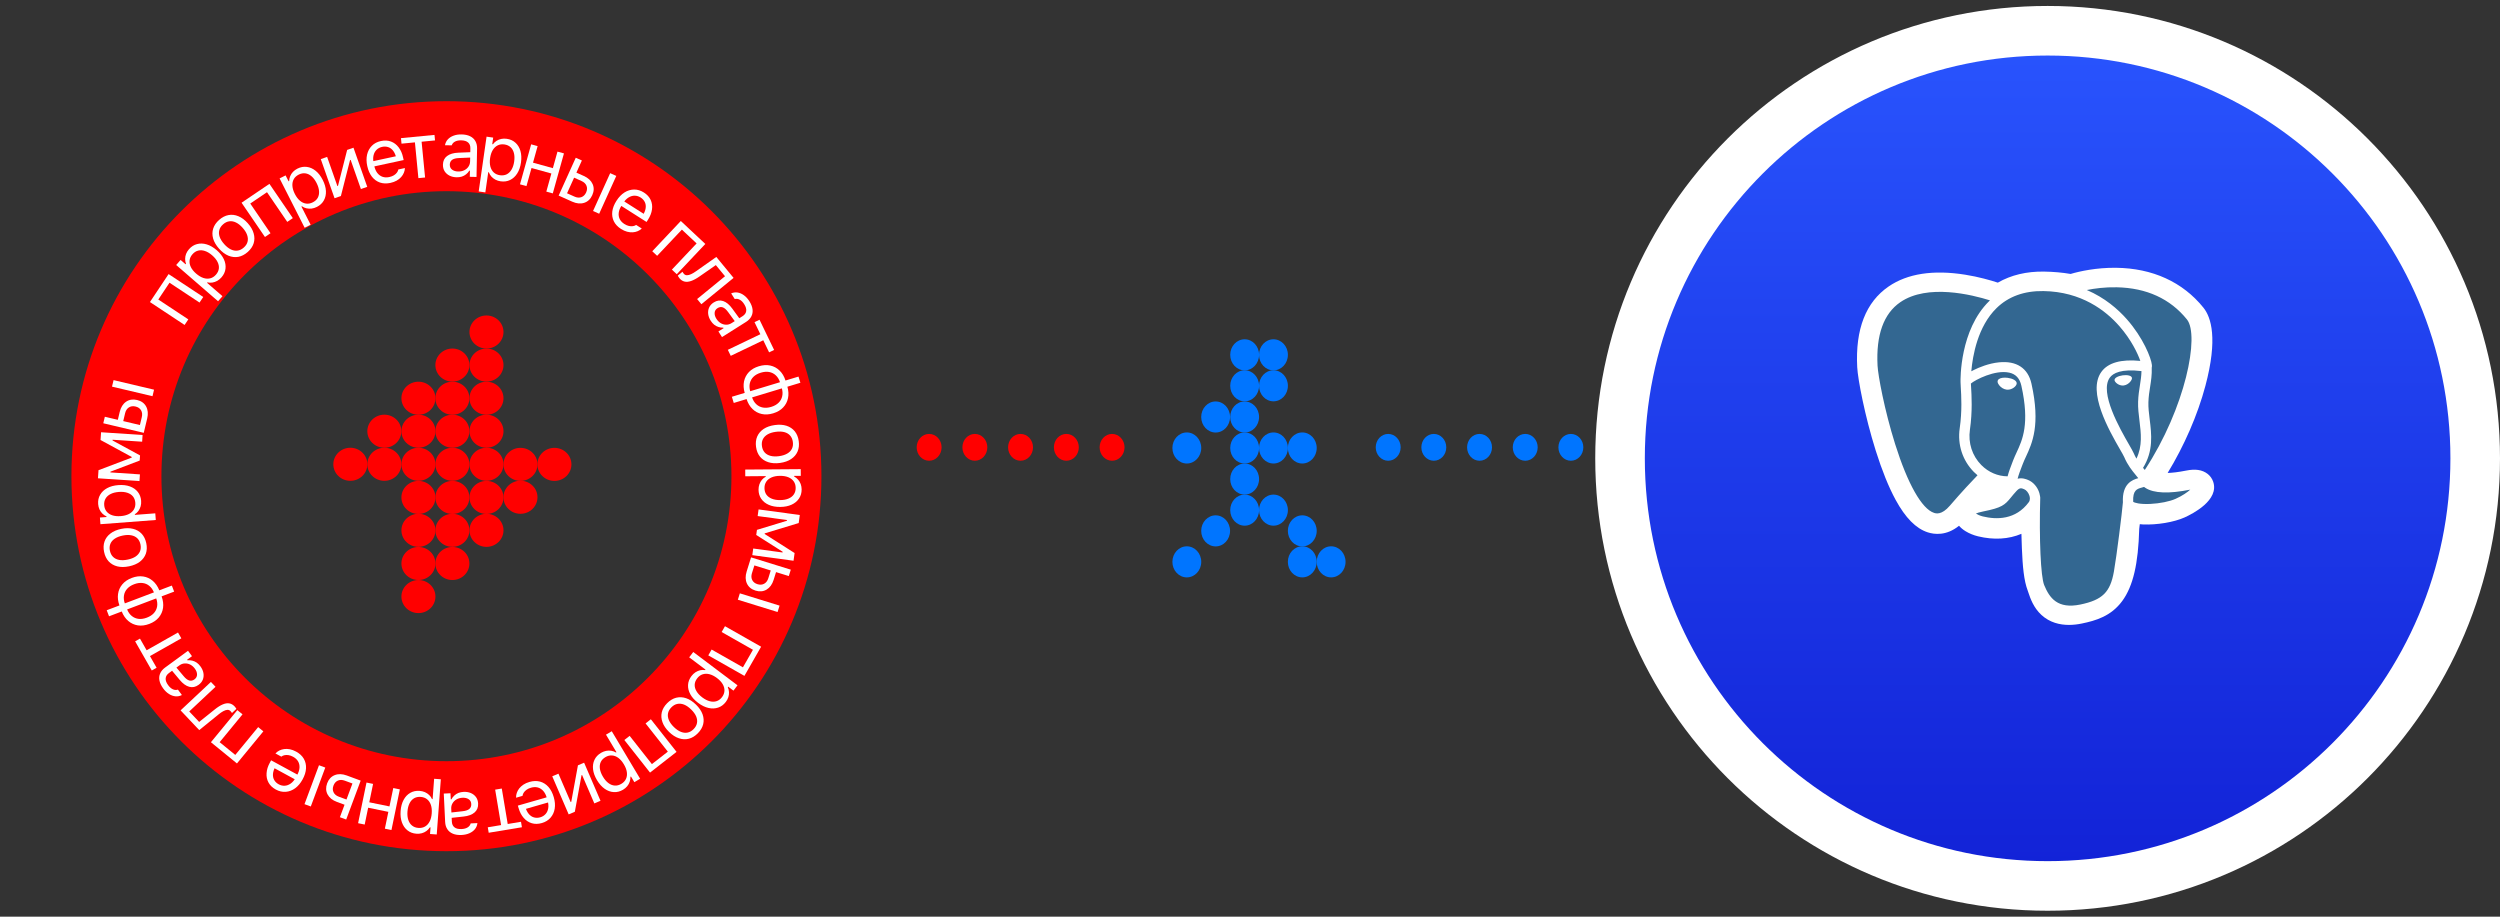 <svg width="210" height="77" viewBox="0 0 210 77" fill="none" xmlns="http://www.w3.org/2000/svg">
<rect x="0" y="0" width="210" height="77" fill="#333333" stroke="none"/>
<path d="M207.917 38.501C207.917 58.338 191.837 74.419 172 74.419C152.163 74.419 136.083 58.338 136.083 38.501C136.083 18.664 152.163 2.583 172 2.583C191.837 2.583 207.917 18.664 207.917 38.501Z" fill="url(#paint0_linear_100_3345)" stroke="white" stroke-width="4.165"/>
<path d="M185.907 40.463C185.727 39.934 185.254 39.565 184.643 39.476C184.355 39.434 184.026 39.452 183.635 39.53C182.955 39.666 182.45 39.718 182.082 39.728C183.472 37.451 184.603 34.855 185.254 32.41C186.306 28.458 185.744 26.657 185.087 25.843C183.347 23.687 180.809 22.529 177.748 22.494C176.115 22.474 174.681 22.787 173.933 23.012C173.237 22.893 172.488 22.826 171.702 22.814C170.23 22.791 168.929 23.102 167.817 23.742C167.201 23.541 166.213 23.256 165.072 23.074C162.389 22.647 160.227 22.98 158.645 24.064C156.729 25.376 155.841 27.656 156.006 30.841C156.058 31.852 156.641 34.928 157.559 37.846C158.087 39.523 158.649 40.915 159.231 41.985C160.057 43.502 160.94 44.396 161.932 44.717C162.487 44.896 163.497 45.022 164.559 44.164C164.694 44.322 164.873 44.479 165.112 44.625C165.414 44.81 165.785 44.962 166.154 45.051C167.487 45.374 168.734 45.294 169.799 44.841C169.806 45.025 169.811 45.2 169.815 45.352C169.822 45.597 169.829 45.838 169.838 46.064C169.901 47.587 170.008 48.772 170.325 49.601C170.342 49.647 170.366 49.716 170.39 49.79C170.548 50.259 170.813 51.045 171.485 51.66C172.181 52.297 173.023 52.493 173.794 52.493C174.18 52.493 174.549 52.444 174.873 52.376C176.027 52.136 177.337 51.771 178.284 50.462C179.18 49.225 179.616 47.361 179.695 44.425C179.705 44.342 179.714 44.262 179.723 44.187L179.742 44.031L179.953 44.049L180.008 44.053C181.183 44.105 182.619 43.863 183.502 43.466C184.199 43.152 186.433 42.008 185.907 40.463Z" fill="white"/>
<path d="M183.903 40.763C180.409 41.462 180.169 40.315 180.169 40.315C183.857 35.006 185.399 28.267 184.069 26.618C180.438 22.119 174.154 24.247 174.05 24.302L174.016 24.308C173.326 24.169 172.553 24.086 171.685 24.072C170.104 24.047 168.905 24.474 167.995 25.144C167.995 25.144 156.785 20.664 157.307 30.777C157.418 32.929 160.486 47.056 164.146 42.789C165.483 41.228 166.776 39.909 166.776 39.909C167.418 40.323 168.186 40.534 168.992 40.458L169.054 40.407C169.035 40.6 169.044 40.79 169.079 41.014C168.136 42.036 168.414 42.215 166.529 42.592C164.622 42.973 165.742 43.651 166.474 43.829C167.36 44.044 169.412 44.349 170.798 42.466L170.743 42.681C171.112 42.968 171.371 44.548 171.328 45.98C171.284 47.412 171.255 48.395 171.546 49.163C171.838 49.931 172.128 51.659 174.605 51.144C176.675 50.714 177.748 49.599 177.898 47.738C178.003 46.416 178.243 46.611 178.258 45.429L178.451 44.87C178.672 43.077 178.486 42.498 179.761 42.767L180.071 42.794C181.01 42.835 182.239 42.647 182.96 42.322C184.512 41.623 185.433 40.456 183.902 40.763H183.903Z" fill="#336791"/>
<path d="M168.654 31.738C168.34 31.696 168.055 31.735 167.91 31.841C167.829 31.901 167.804 31.97 167.797 32.017C167.779 32.143 167.87 32.283 167.926 32.354C168.084 32.558 168.315 32.697 168.544 32.728C168.577 32.733 168.61 32.735 168.643 32.735C169.024 32.735 169.37 32.447 169.401 32.234C169.439 31.968 169.041 31.791 168.654 31.739V31.738ZM179.084 31.747C179.054 31.538 178.671 31.479 178.308 31.528C177.945 31.577 177.593 31.736 177.623 31.945C177.646 32.107 177.949 32.385 178.307 32.385C178.338 32.385 178.368 32.383 178.399 32.379C178.638 32.347 178.814 32.199 178.897 32.114C179.024 31.985 179.097 31.841 179.084 31.747Z" fill="white"/>
<path d="M185.065 40.683C184.931 40.293 184.503 40.167 183.79 40.31C181.675 40.733 180.918 40.44 180.669 40.262C182.313 37.833 183.666 34.896 184.395 32.157C184.741 30.859 184.932 29.654 184.947 28.671C184.965 27.593 184.775 26.801 184.385 26.317C182.81 24.366 180.5 23.319 177.703 23.29C175.78 23.269 174.155 23.747 173.84 23.881C173.177 23.721 172.454 23.623 171.667 23.61C170.224 23.587 168.976 23.923 167.943 24.606C167.494 24.444 166.334 24.058 164.916 23.836C162.464 23.453 160.516 23.743 159.126 24.699C157.467 25.839 156.701 27.877 156.849 30.756C156.899 31.724 157.468 34.704 158.366 37.558C159.548 41.314 160.833 43.44 162.185 43.877C162.343 43.928 162.525 43.964 162.727 43.964C163.22 43.964 163.824 43.749 164.453 43.015C165.221 42.122 166.014 41.251 166.833 40.403C167.365 40.679 167.949 40.834 168.546 40.849C168.547 40.865 168.548 40.88 168.55 40.895C168.447 41.014 168.346 41.134 168.248 41.257C167.834 41.766 167.748 41.872 166.416 42.138C166.038 42.214 165.031 42.415 165.017 43.099C165.001 43.847 166.206 44.16 166.343 44.194C166.822 44.31 167.283 44.367 167.723 44.367C168.792 44.367 169.733 44.026 170.485 43.367C170.462 46.031 170.576 48.657 170.906 49.457C171.176 50.112 171.836 51.712 173.921 51.712C174.227 51.712 174.564 51.678 174.934 51.601C177.11 51.148 178.054 50.216 178.42 48.159C178.615 47.06 178.951 44.436 179.109 43.029C179.442 43.13 179.871 43.176 180.335 43.176C181.302 43.176 182.417 42.976 183.117 42.661C183.903 42.307 185.322 41.438 185.065 40.683ZM179.884 31.172C179.876 31.587 179.817 31.964 179.755 32.358C179.688 32.782 179.618 33.22 179.601 33.751C179.583 34.268 179.65 34.806 179.714 35.326C179.844 36.377 179.978 37.458 179.461 38.526C179.375 38.378 179.299 38.225 179.232 38.069C179.168 37.918 179.028 37.675 178.835 37.339C178.083 36.032 176.323 32.969 177.224 31.72C177.492 31.348 178.174 30.966 179.884 31.172ZM177.811 24.132C180.317 24.185 182.299 25.095 183.703 26.834C184.779 28.169 183.594 34.24 180.162 39.478C180.128 39.435 180.093 39.393 180.058 39.351L180.015 39.298C180.902 37.878 180.728 36.472 180.574 35.226C180.51 34.715 180.451 34.232 180.466 33.778C180.482 33.297 180.547 32.885 180.611 32.486C180.688 31.995 180.768 31.486 180.746 30.887C180.762 30.824 180.769 30.75 180.76 30.661C180.704 30.087 180.028 28.366 178.649 26.809C177.894 25.957 176.794 25.004 175.292 24.361C175.938 24.232 176.822 24.11 177.811 24.132ZM163.788 42.478C163.095 43.286 162.616 43.132 162.459 43.081C161.433 42.749 160.243 40.647 159.194 37.313C158.286 34.428 157.756 31.527 157.714 30.714C157.581 28.141 158.224 26.348 159.625 25.385C161.904 23.817 165.652 24.756 167.157 25.231C167.136 25.252 167.113 25.271 167.092 25.293C164.621 27.713 164.679 31.849 164.685 32.102C164.685 32.199 164.694 32.337 164.705 32.527C164.748 33.223 164.827 34.517 164.615 35.983C164.419 37.346 164.852 38.679 165.803 39.642C165.901 39.74 166.003 39.834 166.111 39.923C165.687 40.363 164.767 41.335 163.788 42.478ZM166.428 39.061C165.662 38.285 165.313 37.206 165.473 36.099C165.696 34.551 165.614 33.202 165.569 32.477C165.563 32.376 165.558 32.287 165.555 32.217C165.916 31.907 167.588 31.037 168.781 31.302C169.326 31.423 169.657 31.783 169.795 32.401C170.509 35.603 169.89 36.938 169.392 38.01C169.29 38.231 169.193 38.44 169.11 38.656L169.046 38.823C168.884 39.245 168.733 39.638 168.639 40.011C167.824 40.009 167.031 39.671 166.428 39.061V39.061ZM166.553 43.379C166.315 43.321 166.101 43.221 165.976 43.138C166.081 43.09 166.267 43.025 166.591 42.961C168.158 42.648 168.4 42.427 168.928 41.776C169.049 41.627 169.187 41.458 169.377 41.252L169.377 41.252C169.66 40.944 169.79 40.996 170.025 41.091C170.215 41.167 170.401 41.399 170.476 41.653C170.511 41.774 170.551 42.002 170.421 42.18C169.317 43.679 167.708 43.66 166.553 43.379ZM174.753 50.78C172.836 51.178 172.157 50.23 171.71 49.145C171.422 48.445 171.28 45.288 171.38 41.802C171.382 41.756 171.375 41.711 171.362 41.669C171.35 41.586 171.332 41.503 171.308 41.422C171.158 40.915 170.794 40.491 170.356 40.315C170.182 40.245 169.863 40.117 169.48 40.212C169.562 39.885 169.703 39.516 169.857 39.117L169.922 38.949C169.994 38.759 170.085 38.563 170.182 38.355C170.702 37.233 171.416 35.696 170.642 32.224C170.352 30.923 169.383 30.288 167.916 30.436C167.036 30.524 166.231 30.868 165.829 31.066C165.743 31.108 165.664 31.149 165.59 31.189C165.702 29.879 166.126 27.43 167.71 25.881C168.707 24.905 170.035 24.424 171.653 24.45C174.841 24.5 176.885 26.087 178.039 27.41C179.033 28.549 179.572 29.697 179.787 30.316C178.171 30.157 177.072 30.466 176.515 31.239C175.303 32.919 177.178 36.181 178.079 37.748C178.244 38.035 178.387 38.283 178.432 38.389C178.725 39.079 179.105 39.539 179.382 39.876C179.467 39.978 179.55 40.078 179.613 40.166C179.123 40.303 178.244 40.619 178.324 42.199C178.26 42.992 177.8 46.705 177.567 48.017C177.259 49.75 176.601 50.395 174.753 50.78V50.78ZM182.753 41.9C182.252 42.125 181.415 42.294 180.619 42.33C179.741 42.37 179.293 42.235 179.188 42.151C179.139 41.167 179.517 41.064 179.917 40.955C179.98 40.938 180.041 40.921 180.1 40.901C180.137 40.93 180.177 40.959 180.221 40.987C180.927 41.439 182.187 41.488 183.965 41.132L183.985 41.128C183.745 41.346 183.335 41.638 182.753 41.9Z" fill="white"/>
<path d="M69 40C69 57.397 54.897 71.5 37.5 71.5C20.103 71.5 6 57.397 6 40C6 22.603 20.103 8.5 37.5 8.5C54.897 8.5 69 22.603 69 40ZM13.56 40C13.56 53.222 24.278 63.94 37.5 63.94C50.722 63.94 61.44 53.222 61.44 40C61.44 26.778 50.722 16.06 37.5 16.06C24.278 16.06 13.56 26.778 13.56 40Z" fill="#FF0000"/>
<path d="M12.076 36.358L8.676 35.554L8.806 35.007L9.898 35.265L10.056 34.601C10.149 34.213 10.326 33.928 10.589 33.746C10.853 33.565 11.16 33.516 11.511 33.599L11.517 33.6C11.869 33.683 12.121 33.864 12.274 34.144C12.427 34.424 12.457 34.758 12.365 35.146L12.076 36.358ZM10.51 34.708L10.352 35.372L11.752 35.703L11.911 35.039C11.964 34.815 11.943 34.622 11.848 34.462C11.751 34.302 11.597 34.197 11.387 34.148L11.381 34.146C11.168 34.096 10.983 34.122 10.825 34.224C10.668 34.325 10.563 34.486 10.51 34.708ZM12.81 33.281L9.409 32.477L9.54 31.93L12.94 32.733L12.81 33.281Z" fill="white"/>
<path d="M11.754 39.848L11.716 40.41L8.229 40.177L8.275 39.496L11.063 38.438L11.066 38.386L8.446 36.961L8.49 36.309L11.977 36.542L11.94 37.103L9.458 36.938L9.454 36.999L11.764 38.255L11.735 38.687L9.277 39.621L9.273 39.683L11.754 39.848Z" fill="white"/>
<path d="M13.087 43.68L8.436 44.033L8.393 43.472L8.95 43.43L8.946 43.379C8.811 43.318 8.694 43.237 8.595 43.136C8.495 43.036 8.414 42.919 8.354 42.785C8.294 42.651 8.258 42.504 8.245 42.343C8.223 42.048 8.279 41.787 8.413 41.559C8.545 41.328 8.742 41.142 9.002 41.002C9.262 40.861 9.573 40.777 9.936 40.749L9.942 40.749C10.307 40.721 10.628 40.757 10.907 40.857C11.185 40.957 11.408 41.111 11.573 41.319C11.738 41.525 11.832 41.775 11.855 42.069C11.867 42.228 11.854 42.38 11.815 42.526C11.774 42.669 11.712 42.799 11.63 42.916C11.547 43.03 11.446 43.124 11.326 43.198L11.33 43.25L13.044 43.12L13.087 43.68ZM11.367 42.236C11.35 42.023 11.285 41.845 11.17 41.703C11.053 41.56 10.894 41.457 10.694 41.392C10.491 41.325 10.255 41.302 9.986 41.322L9.979 41.323C9.708 41.344 9.478 41.402 9.29 41.498C9.102 41.593 8.962 41.719 8.87 41.877C8.776 42.036 8.737 42.221 8.753 42.434C8.769 42.644 8.836 42.822 8.953 42.967C9.071 43.111 9.229 43.217 9.43 43.284C9.63 43.351 9.865 43.374 10.134 43.353L10.141 43.353C10.408 43.333 10.637 43.274 10.827 43.178C11.015 43.081 11.155 42.953 11.249 42.792C11.344 42.632 11.383 42.446 11.367 42.236Z" fill="white"/>
<path d="M12.288 45.63C12.356 45.952 12.343 46.247 12.251 46.512C12.155 46.776 11.989 47 11.751 47.183C11.513 47.365 11.211 47.493 10.847 47.569L10.841 47.57C10.475 47.646 10.146 47.648 9.855 47.576C9.563 47.502 9.322 47.363 9.131 47.159C8.94 46.952 8.811 46.687 8.744 46.364C8.676 46.039 8.688 45.745 8.781 45.482C8.874 45.218 9.04 44.996 9.278 44.815C9.516 44.631 9.818 44.501 10.185 44.425L10.191 44.424C10.555 44.349 10.883 44.348 11.175 44.422C11.466 44.493 11.708 44.631 11.9 44.836C12.091 45.04 12.22 45.305 12.288 45.63ZM11.799 45.731C11.754 45.516 11.665 45.344 11.533 45.215C11.4 45.087 11.23 45.003 11.023 44.965C10.816 44.924 10.577 44.931 10.309 44.987L10.302 44.989C10.031 45.045 9.809 45.133 9.635 45.252C9.46 45.37 9.339 45.514 9.271 45.684C9.201 45.855 9.188 46.048 9.233 46.263C9.278 46.478 9.366 46.65 9.499 46.779C9.63 46.908 9.799 46.993 10.007 47.033C10.213 47.072 10.452 47.063 10.723 47.007L10.73 47.006C10.999 46.95 11.22 46.863 11.395 46.746C11.568 46.626 11.691 46.481 11.761 46.31C11.831 46.139 11.844 45.946 11.799 45.731Z" fill="white"/>
<path d="M14.628 49.696L13.575 50.095C13.698 50.433 13.738 50.754 13.697 51.058C13.653 51.362 13.534 51.632 13.339 51.867C13.144 52.101 12.879 52.28 12.545 52.407L12.539 52.409C12.204 52.536 11.885 52.578 11.583 52.533C11.28 52.486 11.012 52.363 10.779 52.164C10.543 51.965 10.359 51.699 10.227 51.364L9.159 51.769L8.965 51.261L10.033 50.857C9.911 50.518 9.872 50.198 9.916 49.895C9.957 49.592 10.076 49.323 10.271 49.09C10.464 48.856 10.729 48.675 11.064 48.548L11.07 48.545C11.406 48.418 11.725 48.378 12.028 48.424C12.329 48.469 12.597 48.591 12.831 48.791C13.063 48.988 13.247 49.254 13.382 49.587L14.434 49.189L14.628 49.696ZM13.123 50.266L10.679 51.193C10.772 51.425 10.902 51.608 11.069 51.743C11.235 51.878 11.425 51.959 11.641 51.986C11.857 52.01 12.089 51.975 12.337 51.881L12.343 51.879C12.59 51.785 12.786 51.658 12.93 51.497C13.074 51.334 13.164 51.147 13.199 50.936C13.232 50.725 13.207 50.502 13.123 50.266ZM12.93 49.759C12.834 49.528 12.705 49.345 12.54 49.212C12.375 49.076 12.185 48.996 11.969 48.972C11.751 48.946 11.519 48.98 11.272 49.074L11.266 49.076C11.019 49.169 10.824 49.298 10.68 49.46C10.536 49.621 10.447 49.807 10.414 50.018C10.378 50.227 10.402 50.45 10.485 50.685L12.93 49.759Z" fill="white"/>
<path d="M11.351 53.873L11.758 53.643L12.317 54.623L14.953 53.13L15.232 53.619L12.596 55.111L13.155 56.091L12.749 56.321L11.351 53.873Z" fill="white"/>
<path d="M16.834 55.973C16.965 56.15 17.049 56.334 17.086 56.526C17.121 56.716 17.107 56.899 17.043 57.074C16.977 57.248 16.859 57.397 16.688 57.522L16.683 57.526C16.432 57.71 16.17 57.765 15.898 57.691C15.623 57.617 15.356 57.424 15.096 57.112L14.274 56.127L14.637 55.861L15.42 56.791C15.589 56.996 15.749 57.119 15.899 57.162C16.047 57.203 16.191 57.172 16.331 57.07L16.336 57.066C16.479 56.962 16.551 56.826 16.552 56.66C16.551 56.495 16.491 56.331 16.37 56.168C16.256 56.014 16.125 55.899 15.975 55.824C15.824 55.75 15.671 55.718 15.514 55.729C15.357 55.737 15.211 55.79 15.076 55.889L14.197 56.532C14.023 56.66 13.929 56.809 13.916 56.982C13.901 57.153 13.97 57.344 14.125 57.554C14.249 57.722 14.382 57.838 14.522 57.901C14.661 57.965 14.798 57.975 14.935 57.931L14.945 57.928L15.279 58.381L15.261 58.39C15.095 58.474 14.921 58.508 14.74 58.491C14.555 58.474 14.375 58.409 14.198 58.298C14.021 58.188 13.858 58.033 13.711 57.833C13.542 57.604 13.437 57.383 13.395 57.171C13.352 56.956 13.372 56.757 13.453 56.572C13.531 56.386 13.668 56.222 13.863 56.079L15.794 54.666L16.128 55.119L15.712 55.423L15.743 55.465C15.886 55.451 16.024 55.461 16.156 55.495C16.287 55.528 16.41 55.583 16.525 55.662C16.638 55.742 16.741 55.846 16.834 55.973Z" fill="white"/>
<path d="M18.029 59.602C18.278 59.4 18.505 59.257 18.71 59.171C18.913 59.084 19.097 59.055 19.261 59.084C19.424 59.112 19.572 59.196 19.706 59.337C19.747 59.381 19.779 59.422 19.803 59.459C19.828 59.495 19.845 59.524 19.855 59.547L19.484 59.895C19.477 59.882 19.462 59.858 19.44 59.826C19.417 59.794 19.391 59.764 19.363 59.734C19.289 59.656 19.199 59.62 19.093 59.628C18.987 59.636 18.872 59.674 18.747 59.744C18.62 59.813 18.489 59.903 18.356 60.014L16.736 61.329L15.169 59.672L17.717 57.282L18.104 57.691L15.896 59.762L16.729 60.643L18.029 59.602Z" fill="white"/>
<path d="M22.122 61.433L19.904 64.13L17.717 62.347L19.935 59.65L20.372 60.005L18.45 62.342L19.764 63.414L21.686 61.077L22.122 61.433Z" fill="white"/>
<path d="M24.874 63.136C25.166 63.294 25.382 63.495 25.522 63.739C25.66 63.981 25.721 64.25 25.706 64.546C25.689 64.844 25.592 65.153 25.417 65.472L25.415 65.475C25.242 65.791 25.034 66.038 24.791 66.216C24.547 66.392 24.284 66.492 24.004 66.513C23.723 66.535 23.445 66.471 23.168 66.321C22.889 66.169 22.685 65.975 22.557 65.738C22.426 65.5 22.371 65.236 22.392 64.948C22.409 64.66 22.501 64.364 22.669 64.059L22.774 63.866L25.232 65.203L25.016 65.597L22.811 64.398L23.253 64.171L23.146 64.367C23.014 64.607 22.942 64.824 22.929 65.019C22.916 65.213 22.952 65.383 23.038 65.528C23.122 65.674 23.247 65.792 23.412 65.882C23.577 65.972 23.747 66.012 23.922 66.001C24.095 65.992 24.262 65.929 24.424 65.814C24.586 65.698 24.73 65.525 24.856 65.296L24.963 65.1C25.083 64.883 25.148 64.676 25.159 64.481C25.169 64.287 25.129 64.112 25.038 63.954C24.946 63.799 24.807 63.67 24.621 63.569C24.483 63.494 24.352 63.448 24.229 63.43C24.105 63.412 23.995 63.414 23.896 63.437C23.798 63.459 23.718 63.494 23.659 63.54L23.633 63.559L23.138 63.29L23.156 63.27C23.24 63.181 23.343 63.105 23.465 63.044C23.584 62.984 23.719 62.943 23.869 62.921C24.018 62.901 24.178 62.907 24.35 62.939C24.519 62.972 24.694 63.038 24.874 63.136Z" fill="white"/>
<path d="M30.297 65.572L29.08 68.841L28.551 68.646L28.942 67.597L28.3 67.36C27.925 67.222 27.664 67.011 27.515 66.729C27.367 66.447 27.356 66.136 27.481 65.799L27.483 65.793C27.609 65.455 27.821 65.228 28.118 65.11C28.416 64.992 28.752 65.002 29.127 65.14L30.297 65.572ZM28.463 66.923L29.104 67.16L29.605 65.814L28.964 65.577C28.747 65.497 28.553 65.494 28.383 65.569C28.211 65.646 28.088 65.786 28.012 65.988L28.01 65.994C27.934 66.198 27.937 66.385 28.02 66.553C28.1 66.721 28.248 66.844 28.463 66.923ZM27.324 64.475L26.107 67.744L25.578 67.549L26.795 64.28L27.324 64.475Z" fill="white"/>
<path d="M31.339 65.847L31.02 67.393L32.715 67.74L33.035 66.195L33.587 66.308L32.882 69.722L32.329 69.609L32.621 68.196L30.925 67.849L30.634 69.262L30.081 69.149L30.786 65.734L31.339 65.847Z" fill="white"/>
<path d="M37.03 65.459L36.686 70.096L36.123 70.055L36.164 69.5L36.112 69.496C36.032 69.62 35.934 69.723 35.82 69.805C35.705 69.89 35.577 69.952 35.435 69.991C35.294 70.031 35.142 70.044 34.98 70.032C34.685 70.011 34.434 69.917 34.227 69.75C34.018 69.586 33.864 69.365 33.763 69.087C33.662 68.81 33.625 68.49 33.652 68.129L33.652 68.123C33.679 67.76 33.763 67.448 33.904 67.188C34.044 66.928 34.23 66.732 34.461 66.6C34.69 66.468 34.952 66.412 35.247 66.434C35.407 66.446 35.556 66.482 35.694 66.541C35.831 66.603 35.95 66.683 36.054 66.782C36.155 66.88 36.233 66.994 36.288 67.123L36.34 67.127L36.467 65.418L37.03 65.459ZM35.34 66.94C35.126 66.924 34.94 66.963 34.782 67.055C34.623 67.149 34.496 67.29 34.402 67.478C34.306 67.667 34.248 67.896 34.228 68.165L34.227 68.171C34.207 68.442 34.231 68.677 34.299 68.877C34.364 69.076 34.468 69.233 34.612 69.347C34.755 69.464 34.933 69.53 35.146 69.545C35.358 69.561 35.544 69.522 35.705 69.427C35.865 69.333 35.994 69.193 36.09 69.005C36.187 68.818 36.245 68.59 36.265 68.321L36.265 68.314C36.285 68.048 36.261 67.814 36.194 67.612C36.126 67.413 36.02 67.255 35.874 67.138C35.729 67.022 35.551 66.956 35.34 66.94Z" fill="white"/>
<path d="M38.945 66.518C39.166 66.507 39.366 66.54 39.548 66.615C39.727 66.691 39.872 66.804 39.983 66.954C40.092 67.104 40.151 67.284 40.162 67.495L40.162 67.501C40.177 67.811 40.078 68.059 39.867 68.244C39.653 68.431 39.343 68.546 38.938 68.59L37.659 68.729L37.638 68.28L38.849 68.144C39.114 68.116 39.305 68.052 39.424 67.951C39.54 67.851 39.594 67.714 39.586 67.542L39.586 67.536C39.577 67.359 39.504 67.225 39.365 67.132C39.226 67.042 39.055 67.001 38.852 67.011C38.66 67.021 38.491 67.067 38.346 67.149C38.201 67.234 38.089 67.344 38.011 67.479C37.931 67.615 37.895 67.765 37.903 67.931L37.956 69.016C37.966 69.231 38.04 69.391 38.177 69.497C38.312 69.605 38.51 69.652 38.772 69.64C38.981 69.63 39.151 69.584 39.281 69.502C39.412 69.422 39.496 69.314 39.535 69.176L39.538 69.166L40.102 69.139L40.099 69.158C40.078 69.343 40.01 69.506 39.896 69.647C39.779 69.791 39.626 69.905 39.435 69.99C39.244 70.076 39.025 70.126 38.776 70.138C38.491 70.152 38.248 70.117 38.047 70.034C37.844 69.951 37.688 69.825 37.578 69.655C37.465 69.488 37.404 69.284 37.392 69.043L37.277 66.66L37.84 66.633L37.865 67.146L37.917 67.144C37.985 67.017 38.069 66.909 38.171 66.818C38.27 66.727 38.385 66.655 38.514 66.604C38.644 66.554 38.788 66.526 38.945 66.518Z" fill="white"/>
<path d="M41.051 69.951L40.974 69.493L42.091 69.307L41.593 66.33L42.15 66.237L42.648 69.215L43.764 69.03L43.841 69.489L41.051 69.951Z" fill="white"/>
<path d="M44.476 65.682C44.796 65.59 45.092 65.581 45.364 65.655C45.633 65.73 45.867 65.877 46.067 66.098C46.264 66.321 46.414 66.608 46.515 66.958L46.516 66.961C46.617 67.306 46.643 67.627 46.596 67.923C46.548 68.22 46.431 68.474 46.247 68.686C46.063 68.898 45.82 69.048 45.517 69.136C45.211 69.224 44.929 69.229 44.67 69.151C44.409 69.074 44.183 68.926 43.993 68.707C43.802 68.491 43.658 68.216 43.562 67.883L43.5 67.672L46.194 66.896L46.319 67.327L43.903 68.023L44.057 67.552L44.119 67.766C44.195 68.029 44.297 68.234 44.426 68.381C44.554 68.528 44.7 68.622 44.863 68.665C45.027 68.71 45.199 68.706 45.38 68.654C45.561 68.602 45.71 68.51 45.827 68.38C45.944 68.253 46.018 68.091 46.051 67.895C46.085 67.7 46.065 67.477 45.992 67.226L45.93 67.012C45.861 66.774 45.761 66.582 45.631 66.436C45.501 66.291 45.348 66.195 45.172 66.147C44.997 66.102 44.807 66.108 44.604 66.167C44.452 66.21 44.326 66.269 44.226 66.343C44.126 66.417 44.048 66.496 43.994 66.581C43.94 66.666 43.908 66.746 43.898 66.821L43.894 66.852L43.352 67.008L43.351 66.982C43.347 66.86 43.367 66.734 43.41 66.605C43.452 66.478 43.519 66.355 43.61 66.234C43.702 66.116 43.82 66.008 43.965 65.91C44.108 65.815 44.279 65.739 44.476 65.682Z" fill="white"/>
<path d="M49.065 64.066L50.443 67.266L49.924 67.488L48.896 65.101L48.622 65.218L48.892 64.878L48.287 68.188L47.768 68.409L46.389 65.21L46.908 64.988L47.936 67.374L48.211 67.257L47.941 67.597L48.546 64.288L49.065 64.066Z" fill="white"/>
<path d="M51.389 61.424L53.771 65.416L53.286 65.703L53.001 65.226L52.956 65.252C52.961 65.4 52.94 65.54 52.893 65.672C52.848 65.807 52.778 65.931 52.684 66.044C52.591 66.157 52.474 66.255 52.335 66.338C52.08 66.488 51.82 66.555 51.555 66.536C51.289 66.521 51.035 66.428 50.792 66.259C50.55 66.089 50.336 65.849 50.151 65.538L50.147 65.532C49.961 65.22 49.85 64.917 49.816 64.624C49.783 64.331 49.822 64.064 49.936 63.824C50.048 63.585 50.231 63.39 50.486 63.239C50.624 63.158 50.767 63.102 50.915 63.072C51.062 63.045 51.206 63.042 51.348 63.064C51.487 63.086 51.617 63.135 51.737 63.209L51.781 63.183L50.903 61.711L51.389 61.424ZM50.853 63.601C50.669 63.71 50.538 63.847 50.461 64.013C50.384 64.181 50.362 64.369 50.392 64.576C50.422 64.786 50.506 65.007 50.644 65.238L50.647 65.244C50.786 65.477 50.941 65.656 51.111 65.781C51.279 65.907 51.455 65.975 51.638 65.987C51.823 66.001 52.007 65.953 52.191 65.844C52.373 65.736 52.504 65.598 52.582 65.429C52.66 65.26 52.684 65.071 52.656 64.863C52.627 64.654 52.544 64.434 52.405 64.203L52.402 64.198C52.265 63.968 52.111 63.79 51.94 63.663C51.77 63.539 51.592 63.47 51.406 63.458C51.219 63.445 51.035 63.493 50.853 63.601Z" fill="white"/>
<path d="M54.673 60.419L56.83 63.157L54.603 64.898L52.445 62.16L52.89 61.813L54.759 64.185L56.098 63.139L54.228 60.767L54.673 60.419Z" fill="white"/>
<path d="M56.038 59.07C56.27 58.835 56.523 58.681 56.796 58.61C57.069 58.542 57.349 58.555 57.634 58.65C57.918 58.746 58.192 58.923 58.457 59.183L58.462 59.187C58.729 59.448 58.913 59.719 59.015 60C59.115 60.282 59.133 60.559 59.068 60.831C59.001 61.104 58.852 61.359 58.619 61.594C58.386 61.831 58.133 61.984 57.861 62.054C57.59 62.124 57.312 62.111 57.028 62.014C56.743 61.92 56.467 61.742 56.2 61.481L56.196 61.477C55.93 61.217 55.748 60.947 55.648 60.664C55.546 60.383 55.527 60.106 55.59 59.833C55.655 59.561 55.805 59.307 56.038 59.07ZM56.394 59.418C56.24 59.575 56.145 59.744 56.112 59.926C56.078 60.108 56.103 60.295 56.185 60.487C56.266 60.681 56.405 60.874 56.601 61.066L56.605 61.07C56.803 61.263 57 61.398 57.196 61.476C57.391 61.554 57.578 61.575 57.759 61.536C57.94 61.499 58.108 61.403 58.263 61.246C58.418 61.089 58.512 60.919 58.546 60.738C58.581 60.558 58.558 60.371 58.477 60.176C58.394 59.984 58.254 59.791 58.057 59.598L58.052 59.594C57.856 59.402 57.661 59.267 57.466 59.188C57.27 59.111 57.081 59.091 56.899 59.128C56.717 59.164 56.549 59.261 56.394 59.418Z" fill="white"/>
<path d="M58.232 54.767L61.951 57.565L61.61 58.014L61.165 57.68L61.134 57.721C61.194 57.856 61.228 57.993 61.235 58.134C61.244 58.275 61.227 58.416 61.183 58.556C61.139 58.696 61.068 58.831 60.97 58.96C60.791 59.195 60.575 59.355 60.323 59.438C60.071 59.523 59.8 59.534 59.512 59.468C59.223 59.402 58.934 59.26 58.644 59.042L58.639 59.038C58.348 58.819 58.131 58.58 57.989 58.322C57.846 58.063 57.782 57.801 57.796 57.536C57.809 57.273 57.905 57.024 58.084 56.788C58.181 56.661 58.292 56.555 58.418 56.471C58.544 56.391 58.676 56.334 58.816 56.3C58.953 56.269 59.092 56.265 59.231 56.289L59.262 56.247L57.892 55.216L58.232 54.767ZM58.561 56.984C58.431 57.155 58.362 57.331 58.354 57.514C58.347 57.698 58.397 57.88 58.504 58.06C58.611 58.244 58.772 58.417 58.988 58.579L58.993 58.583C59.21 58.746 59.421 58.854 59.626 58.905C59.829 58.958 60.018 58.956 60.192 58.898C60.368 58.841 60.521 58.727 60.65 58.557C60.778 58.388 60.846 58.211 60.854 58.025C60.862 57.84 60.814 57.656 60.708 57.474C60.603 57.291 60.442 57.119 60.227 56.957L60.221 56.953C60.008 56.792 59.798 56.686 59.591 56.633C59.386 56.581 59.195 56.585 59.018 56.644C58.841 56.702 58.688 56.816 58.561 56.984Z" fill="white"/>
<path d="M60.898 52.601L63.934 54.324L62.531 56.774L59.496 55.051L59.776 54.562L62.406 56.055L63.248 54.583L60.618 53.09L60.898 52.601Z" fill="white"/>
<path d="M63.09 46.819L66.427 47.852L66.259 48.389L65.188 48.058L64.985 48.709C64.866 49.09 64.669 49.362 64.394 49.526C64.119 49.689 63.809 49.717 63.464 49.611L63.458 49.609C63.114 49.502 62.874 49.304 62.741 49.014C62.607 48.724 62.6 48.389 62.719 48.008L63.09 46.819ZM64.539 48.571L64.742 47.92L63.368 47.495L63.164 48.146C63.096 48.367 63.103 48.56 63.187 48.725C63.273 48.892 63.419 49.007 63.626 49.071L63.632 49.073C63.84 49.138 64.027 49.124 64.191 49.033C64.355 48.943 64.471 48.79 64.539 48.571ZM62.147 49.84L65.484 50.872L65.316 51.409L61.979 50.377L62.147 49.84Z" fill="white"/>
<path d="M63.643 43.349L63.72 42.791L67.183 43.26L67.091 43.936L64.236 44.803L64.229 44.854L66.746 46.455L66.657 47.102L63.194 46.633L63.27 46.075L65.734 46.409L65.743 46.348L63.524 44.938L63.583 44.509L66.099 43.743L66.108 43.682L63.643 43.349Z" fill="white"/>
<path d="M62.599 39.444L67.262 39.408L67.266 39.97L66.709 39.975L66.709 40.026C66.839 40.097 66.95 40.185 67.042 40.292C67.136 40.399 67.208 40.522 67.259 40.659C67.309 40.797 67.335 40.946 67.337 41.108C67.339 41.403 67.265 41.66 67.115 41.879C66.968 42.1 66.76 42.272 66.49 42.395C66.221 42.517 65.904 42.58 65.541 42.583L65.535 42.583C65.169 42.586 64.851 42.528 64.58 42.409C64.309 42.291 64.098 42.122 63.947 41.903C63.796 41.687 63.72 41.431 63.717 41.136C63.716 40.976 63.74 40.825 63.789 40.683C63.839 40.542 63.91 40.417 64 40.306C64.09 40.198 64.197 40.111 64.322 40.045L64.322 39.993L62.603 40.007L62.599 39.444ZM64.216 41.003C64.218 41.216 64.271 41.398 64.376 41.548C64.483 41.698 64.634 41.812 64.829 41.89C65.026 41.971 65.26 42.01 65.531 42.008L65.537 42.008C65.809 42.005 66.043 41.963 66.237 41.879C66.43 41.798 66.579 41.681 66.681 41.53C66.786 41.378 66.838 41.196 66.836 40.982C66.835 40.771 66.78 40.59 66.673 40.437C66.566 40.285 66.415 40.169 66.22 40.088C66.025 40.008 65.792 39.969 65.522 39.971L65.515 39.971C65.247 39.973 65.015 40.016 64.819 40.099C64.625 40.183 64.475 40.301 64.371 40.455C64.266 40.609 64.214 40.791 64.216 41.003Z" fill="white"/>
<path d="M63.508 37.542C63.463 37.215 63.495 36.923 63.606 36.664C63.719 36.407 63.9 36.195 64.15 36.028C64.4 35.863 64.71 35.756 65.078 35.705L65.084 35.704C65.455 35.653 65.783 35.674 66.069 35.765C66.354 35.858 66.585 36.014 66.762 36.231C66.938 36.45 67.049 36.723 67.094 37.05C67.139 37.379 67.107 37.671 66.996 37.928C66.885 38.184 66.705 38.395 66.455 38.56C66.205 38.727 65.894 38.836 65.524 38.887L65.517 38.888C65.149 38.938 64.822 38.917 64.536 38.823C64.251 38.732 64.019 38.578 63.84 38.361C63.664 38.144 63.553 37.871 63.508 37.542ZM64.003 37.474C64.033 37.692 64.11 37.869 64.233 38.007C64.357 38.144 64.521 38.239 64.725 38.292C64.929 38.346 65.167 38.355 65.439 38.318L65.445 38.317C65.719 38.279 65.947 38.206 66.129 38.099C66.311 37.994 66.442 37.858 66.522 37.693C66.603 37.527 66.629 37.336 66.599 37.118C66.569 36.9 66.492 36.722 66.368 36.585C66.247 36.447 66.084 36.351 65.88 36.297C65.676 36.244 65.437 36.236 65.163 36.274L65.157 36.275C64.885 36.312 64.658 36.384 64.476 36.489C64.294 36.597 64.162 36.733 64.08 36.899C63.998 37.065 63.973 37.256 64.003 37.474Z" fill="white"/>
<path d="M61.477 33.329L62.554 33.003C62.455 32.657 62.437 32.334 62.499 32.033C62.563 31.733 62.7 31.471 62.911 31.25C63.122 31.031 63.398 30.869 63.74 30.766L63.746 30.764C64.09 30.66 64.41 30.64 64.708 30.706C65.007 30.773 65.266 30.914 65.485 31.128C65.707 31.343 65.872 31.621 65.981 31.964L67.074 31.633L67.233 32.152L66.14 32.484C66.239 32.83 66.256 33.152 66.191 33.451C66.129 33.751 65.992 34.011 65.781 34.23C65.573 34.451 65.297 34.613 64.953 34.717L64.947 34.719C64.603 34.823 64.282 34.842 63.984 34.775C63.686 34.71 63.427 34.57 63.208 34.355C62.989 34.142 62.824 33.864 62.712 33.522L61.635 33.849L61.477 33.329ZM63.017 32.863L65.519 32.105C65.442 31.867 65.324 31.675 65.167 31.529C65.011 31.383 64.826 31.289 64.613 31.248C64.4 31.209 64.166 31.228 63.911 31.305L63.905 31.307C63.652 31.383 63.449 31.497 63.293 31.648C63.139 31.8 63.037 31.981 62.987 32.189C62.94 32.397 62.95 32.622 63.017 32.863ZM63.175 33.382C63.254 33.619 63.371 33.81 63.526 33.954C63.682 34.101 63.866 34.194 64.079 34.233C64.295 34.273 64.529 34.255 64.782 34.178L64.788 34.176C65.04 34.1 65.244 33.985 65.398 33.833C65.554 33.682 65.655 33.503 65.702 33.295C65.752 33.088 65.744 32.865 65.677 32.624L63.175 33.382Z" fill="white"/>
<path d="M65.026 29.395L64.605 29.597L64.114 28.582L61.383 29.891L61.138 29.385L63.869 28.075L63.379 27.06L63.8 26.858L65.026 29.395Z" fill="white"/>
<path d="M59.7 26.942C59.582 26.757 59.511 26.567 59.487 26.373C59.465 26.18 59.492 25.999 59.568 25.829C59.645 25.66 59.773 25.519 59.952 25.406L59.958 25.403C60.221 25.236 60.485 25.199 60.752 25.291C61.021 25.384 61.274 25.595 61.512 25.924L62.266 26.962L61.884 27.203L61.167 26.221C61.012 26.006 60.861 25.872 60.715 25.819C60.57 25.768 60.424 25.789 60.278 25.881L60.272 25.885C60.122 25.979 60.041 26.11 60.029 26.275C60.019 26.44 60.068 26.608 60.177 26.779C60.28 26.941 60.403 27.064 60.547 27.149C60.693 27.233 60.844 27.275 61 27.275C61.158 27.278 61.307 27.234 61.448 27.145L62.369 26.563C62.552 26.448 62.656 26.305 62.68 26.134C62.708 25.963 62.651 25.768 62.511 25.549C62.399 25.372 62.275 25.248 62.139 25.176C62.005 25.102 61.868 25.083 61.729 25.117L61.719 25.12L61.417 24.645L61.435 24.638C61.606 24.565 61.782 24.543 61.962 24.572C62.145 24.602 62.321 24.678 62.489 24.802C62.659 24.924 62.81 25.089 62.944 25.298C63.096 25.538 63.186 25.766 63.213 25.981C63.241 26.198 63.208 26.395 63.115 26.574C63.024 26.754 62.876 26.909 62.672 27.038L60.648 28.316L60.346 27.842L60.782 27.566L60.754 27.523C60.611 27.527 60.474 27.507 60.344 27.464C60.215 27.423 60.097 27.36 59.988 27.273C59.88 27.185 59.785 27.075 59.7 26.942Z" fill="white"/>
<path d="M58.763 23.219C58.5 23.403 58.264 23.53 58.054 23.602C57.845 23.675 57.66 23.691 57.498 23.651C57.337 23.612 57.195 23.518 57.072 23.369C57.034 23.322 57.004 23.279 56.983 23.241C56.961 23.203 56.946 23.173 56.937 23.149L57.331 22.827C57.337 22.841 57.35 22.865 57.37 22.899C57.391 22.932 57.415 22.964 57.441 22.996C57.51 23.079 57.597 23.12 57.703 23.12C57.809 23.12 57.927 23.089 58.056 23.028C58.188 22.968 58.324 22.887 58.465 22.785L60.171 21.583L61.621 23.343L58.915 25.554L58.557 25.12L60.902 23.204L60.13 22.268L58.763 23.219Z" fill="white"/>
<path d="M54.79 21.105L57.188 18.564L59.247 20.492L56.849 23.033L56.438 22.648L58.516 20.447L57.278 19.288L55.2 21.489L54.79 21.105Z" fill="white"/>
<path d="M52.166 19.232C51.885 19.053 51.684 18.838 51.561 18.586C51.44 18.335 51.397 18.062 51.432 17.767C51.47 17.472 51.587 17.171 51.784 16.863L51.786 16.861C51.981 16.557 52.205 16.325 52.459 16.164C52.715 16.005 52.984 15.924 53.266 15.921C53.547 15.918 53.82 16.001 54.086 16.17C54.354 16.34 54.544 16.548 54.656 16.793C54.77 17.039 54.807 17.306 54.767 17.592C54.729 17.878 54.617 18.167 54.429 18.46L54.31 18.645L51.95 17.145L52.193 16.766L54.31 18.112L53.853 18.309L53.974 18.121C54.122 17.89 54.209 17.678 54.235 17.485C54.262 17.292 54.237 17.12 54.162 16.97C54.087 16.818 53.971 16.692 53.813 16.591C53.654 16.49 53.487 16.439 53.311 16.437C53.139 16.435 52.967 16.486 52.798 16.59C52.628 16.695 52.473 16.857 52.332 17.077L52.211 17.265C52.077 17.474 51.998 17.676 51.974 17.87C51.95 18.062 51.978 18.24 52.058 18.404C52.139 18.565 52.269 18.703 52.448 18.816C52.581 18.901 52.708 18.956 52.83 18.982C52.951 19.008 53.062 19.013 53.162 18.997C53.262 18.982 53.343 18.953 53.406 18.911L53.433 18.893L53.908 19.195L53.889 19.214C53.799 19.297 53.691 19.366 53.565 19.419C53.442 19.471 53.305 19.503 53.154 19.514C53.004 19.524 52.844 19.507 52.675 19.463C52.509 19.419 52.339 19.342 52.166 19.232Z" fill="white"/>
<path d="M46.926 16.429L48.364 13.25L48.878 13.48L48.417 14.501L49.04 14.78C49.405 14.944 49.651 15.171 49.78 15.463C49.909 15.755 49.899 16.065 49.75 16.393L49.748 16.399C49.599 16.728 49.373 16.94 49.068 17.038C48.763 17.135 48.428 17.102 48.064 16.939L46.926 16.429ZM48.848 15.205L48.225 14.925L47.632 16.235L48.256 16.514C48.467 16.609 48.66 16.624 48.835 16.561C49.012 16.496 49.145 16.365 49.233 16.169L49.236 16.163C49.326 15.964 49.335 15.778 49.265 15.604C49.196 15.432 49.057 15.299 48.848 15.205ZM49.816 17.725L51.254 14.546L51.769 14.776L50.331 17.955L49.816 17.725Z" fill="white"/>
<path d="M45.891 16.095L46.315 14.574L44.647 14.113L44.223 15.633L43.679 15.483L44.617 12.124L45.16 12.275L44.773 13.664L46.441 14.126L46.828 12.736L47.372 12.886L46.434 16.245L45.891 16.095Z" fill="white"/>
<path d="M40.21 16.082L40.871 11.479L41.429 11.559L41.35 12.109L41.402 12.117C41.491 11.999 41.595 11.902 41.715 11.828C41.835 11.751 41.967 11.698 42.111 11.669C42.255 11.639 42.407 11.636 42.568 11.659C42.861 11.7 43.105 11.811 43.3 11.991C43.497 12.169 43.636 12.4 43.718 12.684C43.799 12.968 43.814 13.289 43.763 13.648L43.762 13.654C43.71 14.015 43.605 14.32 43.447 14.569C43.289 14.819 43.09 15.002 42.851 15.118C42.613 15.235 42.348 15.272 42.055 15.231C41.897 15.208 41.75 15.162 41.616 15.093C41.484 15.022 41.37 14.934 41.274 14.829C41.18 14.724 41.11 14.605 41.063 14.472L41.012 14.465L40.769 16.162L40.21 16.082ZM41.997 14.72C42.209 14.75 42.397 14.724 42.562 14.643C42.727 14.56 42.862 14.428 42.969 14.247C43.078 14.064 43.152 13.839 43.19 13.573L43.191 13.566C43.23 13.297 43.222 13.061 43.169 12.858C43.117 12.654 43.024 12.491 42.889 12.367C42.754 12.241 42.581 12.163 42.369 12.133C42.159 12.103 41.971 12.13 41.804 12.213C41.637 12.296 41.499 12.428 41.39 12.608C41.281 12.789 41.208 13.012 41.169 13.279L41.168 13.285C41.13 13.55 41.138 13.785 41.191 13.991C41.245 14.194 41.34 14.359 41.477 14.486C41.614 14.612 41.788 14.69 41.997 14.72Z" fill="white"/>
<path d="M38.353 14.892C38.133 14.887 37.935 14.841 37.759 14.754C37.586 14.666 37.449 14.544 37.348 14.387C37.25 14.23 37.203 14.046 37.207 13.835L37.207 13.828C37.213 13.518 37.328 13.277 37.552 13.107C37.779 12.935 38.095 12.841 38.502 12.825L39.787 12.773L39.778 13.223L38.561 13.276C38.295 13.286 38.099 13.337 37.974 13.429C37.851 13.522 37.788 13.654 37.784 13.826L37.784 13.833C37.781 14.01 37.845 14.149 37.977 14.251C38.109 14.35 38.276 14.402 38.48 14.406C38.672 14.41 38.843 14.376 38.994 14.303C39.145 14.229 39.264 14.126 39.351 13.997C39.44 13.867 39.486 13.719 39.489 13.553L39.511 12.467C39.516 12.252 39.453 12.087 39.324 11.972C39.196 11.855 39.002 11.794 38.74 11.789C38.531 11.785 38.358 11.819 38.222 11.892C38.087 11.963 37.995 12.065 37.947 12.2L37.944 12.21L37.379 12.199L37.383 12.179C37.417 11.997 37.496 11.839 37.62 11.705C37.746 11.57 37.907 11.466 38.103 11.395C38.299 11.321 38.521 11.287 38.77 11.292C39.055 11.297 39.295 11.348 39.49 11.445C39.687 11.541 39.834 11.678 39.932 11.855C40.033 12.029 40.08 12.237 40.075 12.478L40.027 14.864L39.463 14.852L39.474 14.338L39.422 14.338C39.346 14.459 39.254 14.562 39.146 14.646C39.041 14.73 38.922 14.793 38.789 14.836C38.656 14.876 38.511 14.895 38.353 14.892Z" fill="white"/>
<path d="M36.497 11.332L36.542 11.795L35.415 11.904L35.707 14.909L35.145 14.963L34.853 11.959L33.727 12.067L33.681 11.604L36.497 11.332Z" fill="white"/>
<path d="M32.797 15.364C32.472 15.434 32.176 15.423 31.91 15.331C31.647 15.238 31.423 15.074 31.24 14.841C31.058 14.604 30.928 14.308 30.851 13.952L30.85 13.949C30.773 13.598 30.769 13.276 30.836 12.984C30.905 12.691 31.038 12.445 31.236 12.246C31.434 12.046 31.688 11.914 31.996 11.847C32.307 11.78 32.589 11.794 32.842 11.889C33.097 11.984 33.312 12.147 33.486 12.378C33.662 12.607 33.787 12.891 33.86 13.23L33.907 13.445L31.168 14.036L31.072 13.597L33.529 13.067L33.344 13.527L33.297 13.309C33.239 13.041 33.15 12.83 33.033 12.675C32.915 12.519 32.776 12.415 32.616 12.361C32.456 12.306 32.283 12.297 32.099 12.337C31.916 12.377 31.761 12.458 31.634 12.58C31.51 12.699 31.424 12.855 31.378 13.048C31.331 13.241 31.336 13.465 31.391 13.72L31.438 13.938C31.491 14.18 31.577 14.379 31.697 14.533C31.817 14.686 31.963 14.792 32.135 14.852C32.307 14.91 32.496 14.916 32.704 14.872C32.858 14.838 32.988 14.788 33.093 14.722C33.198 14.655 33.28 14.581 33.34 14.499C33.4 14.418 33.437 14.341 33.452 14.267L33.458 14.236L34.01 14.117L34.009 14.143C34.005 14.266 33.977 14.39 33.924 14.515C33.873 14.639 33.799 14.758 33.7 14.871C33.6 14.983 33.474 15.083 33.323 15.171C33.173 15.256 32.998 15.32 32.797 15.364Z" fill="white"/>
<path d="M28.102 16.653L26.946 13.366L27.479 13.18L28.341 15.631L28.623 15.533L28.33 15.854L29.16 12.593L29.693 12.407L30.849 15.694L30.316 15.88L29.454 13.429L29.172 13.527L29.465 13.206L28.635 16.467L28.102 16.653Z" fill="white"/>
<path d="M25.59 19.132L23.486 14.987L23.991 14.733L24.242 15.229L24.289 15.206C24.294 15.058 24.324 14.92 24.38 14.791C24.434 14.659 24.512 14.541 24.613 14.434C24.715 14.328 24.838 14.238 24.983 14.165C25.247 14.032 25.511 13.984 25.774 14.02C26.039 14.053 26.286 14.163 26.516 14.349C26.746 14.534 26.943 14.789 27.107 15.111L27.11 15.117C27.274 15.442 27.364 15.752 27.378 16.046C27.391 16.341 27.333 16.604 27.203 16.836C27.076 17.067 26.88 17.249 26.615 17.382C26.472 17.454 26.326 17.5 26.176 17.52C26.027 17.537 25.883 17.53 25.743 17.499C25.606 17.467 25.48 17.41 25.365 17.327L25.319 17.351L26.094 18.878L25.59 19.132ZM26.274 16.996C26.465 16.9 26.605 16.772 26.693 16.612C26.781 16.449 26.816 16.264 26.8 16.055C26.785 15.843 26.716 15.617 26.594 15.377L26.591 15.371C26.468 15.129 26.326 14.94 26.165 14.804C26.006 14.667 25.835 14.586 25.653 14.562C25.47 14.536 25.283 14.571 25.092 14.668C24.903 14.763 24.763 14.892 24.674 15.055C24.585 15.218 24.547 15.405 24.562 15.615C24.576 15.825 24.644 16.05 24.766 16.29L24.769 16.296C24.89 16.534 25.031 16.722 25.194 16.86C25.355 16.996 25.528 17.076 25.713 17.102C25.898 17.127 26.085 17.092 26.274 16.996Z" fill="white"/>
<path d="M22.256 19.908L20.291 17.029L22.632 15.444L24.597 18.322L24.13 18.639L22.428 16.145L21.021 17.097L22.723 19.591L22.256 19.908Z" fill="white"/>
<path d="M20.808 21.167C20.561 21.386 20.298 21.522 20.021 21.575C19.744 21.624 19.466 21.592 19.188 21.478C18.911 21.363 18.649 21.167 18.403 20.89L18.398 20.885C18.15 20.607 17.985 20.324 17.902 20.037C17.822 19.749 17.823 19.471 17.907 19.204C17.992 18.936 18.158 18.692 18.406 18.473C18.655 18.253 18.918 18.117 19.194 18.066C19.47 18.015 19.746 18.047 20.022 18.162C20.3 18.276 20.564 18.472 20.812 18.75L20.816 18.755C21.063 19.032 21.227 19.315 21.307 19.603C21.39 19.89 21.39 20.168 21.308 20.436C21.224 20.703 21.058 20.947 20.808 21.167ZM20.477 20.795C20.642 20.649 20.748 20.487 20.794 20.308C20.84 20.129 20.828 19.941 20.759 19.743C20.691 19.544 20.566 19.342 20.384 19.138L20.38 19.133C20.196 18.927 20.009 18.779 19.818 18.688C19.629 18.596 19.443 18.564 19.261 18.59C19.077 18.614 18.903 18.699 18.738 18.845C18.572 18.991 18.467 19.154 18.421 19.332C18.373 19.51 18.383 19.698 18.451 19.897C18.52 20.095 18.647 20.297 18.831 20.503L18.835 20.508C19.017 20.712 19.203 20.86 19.392 20.952C19.582 21.043 19.77 21.076 19.953 21.051C20.137 21.027 20.312 20.942 20.477 20.795Z" fill="white"/>
<path d="M18.317 25.305L14.799 22.26L15.17 21.835L15.591 22.2L15.624 22.16C15.573 22.022 15.549 21.883 15.552 21.742C15.553 21.6 15.58 21.46 15.633 21.324C15.687 21.187 15.767 21.058 15.873 20.936C16.068 20.713 16.294 20.569 16.551 20.503C16.809 20.434 17.079 20.443 17.363 20.528C17.646 20.613 17.925 20.775 18.199 21.012L18.204 21.016C18.479 21.255 18.679 21.508 18.804 21.775C18.928 22.043 18.974 22.308 18.942 22.572C18.911 22.833 18.798 23.076 18.604 23.299C18.498 23.419 18.38 23.517 18.249 23.592C18.117 23.664 17.981 23.712 17.84 23.735C17.701 23.757 17.562 23.752 17.425 23.719L17.391 23.758L18.688 24.88L18.317 25.305ZM18.142 23.07C18.282 22.909 18.363 22.738 18.384 22.556C18.404 22.373 18.366 22.188 18.272 22.001C18.177 21.81 18.028 21.627 17.824 21.451L17.82 21.446C17.614 21.268 17.411 21.147 17.21 21.082C17.011 21.015 16.822 21.005 16.645 21.051C16.465 21.096 16.305 21.198 16.165 21.36C16.025 21.519 15.945 21.691 15.925 21.876C15.903 22.061 15.94 22.247 16.032 22.436C16.125 22.625 16.273 22.808 16.477 22.984L16.482 22.988C16.685 23.163 16.887 23.284 17.089 23.351C17.29 23.416 17.481 23.425 17.662 23.379C17.842 23.333 18.002 23.23 18.142 23.07Z" fill="white"/>
<path d="M15.506 27.297L12.595 25.372L14.162 23.023L17.073 24.948L16.76 25.416L14.239 23.749L13.297 25.16L15.819 26.828L15.506 27.297Z" fill="white"/>
<ellipse cx="40.864" cy="27.889" rx="1.429" ry="1.389" fill="#FF0000"/>
<ellipse cx="40.864" cy="30.667" rx="1.429" ry="1.389" fill="#FF0000"/>
<ellipse cx="40.864" cy="33.452" rx="1.429" ry="1.389" fill="#FF0000"/>
<ellipse cx="40.864" cy="36.222" rx="1.429" ry="1.389" fill="#FF0000"/>
<ellipse cx="40.864" cy="39" rx="1.429" ry="1.389" fill="#FF0000"/>
<ellipse cx="40.864" cy="41.785" rx="1.429" ry="1.389" fill="#FF0000"/>
<ellipse cx="40.864" cy="44.548" rx="1.429" ry="1.389" fill="#FF0000"/>
<ellipse cx="38.001" cy="30.667" rx="1.429" ry="1.389" fill="#FF0000"/>
<ellipse cx="38.001" cy="33.452" rx="1.429" ry="1.389" fill="#FF0000"/>
<ellipse cx="38.001" cy="36.222" rx="1.429" ry="1.389" fill="#FF0000"/>
<ellipse cx="38.001" cy="39" rx="1.429" ry="1.389" fill="#FF0000"/>
<ellipse cx="38.001" cy="41.785" rx="1.429" ry="1.389" fill="#FF0000"/>
<ellipse cx="38.001" cy="44.548" rx="1.429" ry="1.389" fill="#FF0000"/>
<ellipse cx="38.001" cy="47.333" rx="1.429" ry="1.389" fill="#FF0000"/>
<ellipse cx="32.285" cy="36.222" rx="1.429" ry="1.389" fill="#FF0000"/>
<ellipse cx="43.719" cy="41.77" rx="1.429" ry="1.389" transform="rotate(180 43.719 41.77)" fill="#FF0000"/>
<ellipse cx="32.285" cy="39" rx="1.429" ry="1.389" fill="#FF0000"/>
<ellipse cx="43.719" cy="39.008" rx="1.429" ry="1.389" transform="rotate(180 43.719 39.008)" fill="#FF0000"/>
<ellipse cx="29.429" cy="39" rx="1.429" ry="1.389" fill="#FF0000"/>
<ellipse cx="46.571" cy="39.008" rx="1.429" ry="1.389" transform="rotate(180 46.571 39.008)" fill="#FF0000"/>
<ellipse cx="35.148" cy="33.452" rx="1.429" ry="1.389" fill="#FF0000"/>
<ellipse cx="35.148" cy="36.222" rx="1.429" ry="1.389" fill="#FF0000"/>
<ellipse cx="35.148" cy="39" rx="1.429" ry="1.389" fill="#FF0000"/>
<ellipse cx="35.148" cy="41.785" rx="1.429" ry="1.389" fill="#FF0000"/>
<ellipse cx="35.148" cy="44.548" rx="1.429" ry="1.389" fill="#FF0000"/>
<ellipse cx="35.148" cy="47.333" rx="1.429" ry="1.389" fill="#FF0000"/>
<ellipse cx="35.148" cy="50.111" rx="1.429" ry="1.389" fill="#FF0000"/>
<ellipse cx="78.047" cy="37.576" rx="1.047" ry="1.127" fill="#FF0000"/>
<ellipse cx="81.888" cy="37.576" rx="1.047" ry="1.127" fill="#FF0000"/>
<ellipse cx="85.726" cy="37.576" rx="1.047" ry="1.127" fill="#FF0000"/>
<ellipse cx="89.573" cy="37.576" rx="1.047" ry="1.127" fill="#FF0000"/>
<ellipse cx="93.414" cy="37.576" rx="1.047" ry="1.127" fill="#FF0000"/>
<ellipse cx="116.608" cy="37.576" rx="1.047" ry="1.127" fill="#0075FF"/>
<ellipse cx="120.441" cy="37.576" rx="1.047" ry="1.127" fill="#0075FF"/>
<ellipse cx="124.282" cy="37.576" rx="1.047" ry="1.127" fill="#0075FF"/>
<ellipse cx="128.119" cy="37.576" rx="1.047" ry="1.127" fill="#0075FF"/>
<ellipse cx="131.953" cy="37.576" rx="1.047" ry="1.127" fill="#0075FF"/>
<ellipse cx="99.693" cy="37.63" rx="1.212" ry="1.305" fill="#0075FF"/>
<ellipse cx="99.693" cy="47.196" rx="1.212" ry="1.305" fill="#0075FF"/>
<ellipse cx="102.113" cy="35.027" rx="1.212" ry="1.305" fill="#0075FF"/>
<ellipse cx="102.113" cy="44.593" rx="1.212" ry="1.305" fill="#0075FF"/>
<ellipse cx="104.55" cy="29.805" rx="1.212" ry="1.305" fill="#0075FF"/>
<ellipse cx="104.55" cy="35.027" rx="1.212" ry="1.305" fill="#0075FF"/>
<ellipse cx="104.55" cy="40.241" rx="1.212" ry="1.305" fill="#0075FF"/>
<ellipse cx="104.55" cy="32.407" rx="1.212" ry="1.305" fill="#0075FF"/>
<ellipse cx="104.55" cy="37.63" rx="1.212" ry="1.305" fill="#0075FF"/>
<ellipse cx="106.971" cy="37.63" rx="1.212" ry="1.305" fill="#0075FF"/>
<ellipse cx="109.392" cy="37.63" rx="1.212" ry="1.305" fill="#0075FF"/>
<ellipse cx="104.55" cy="42.852" rx="1.212" ry="1.305" fill="#0075FF"/>
<ellipse cx="109.392" cy="47.195" rx="1.212" ry="1.305" fill="#0075FF"/>
<ellipse cx="106.971" cy="42.852" rx="1.212" ry="1.305" fill="#0075FF"/>
<ellipse cx="111.815" cy="47.195" rx="1.212" ry="1.305" fill="#0075FF"/>
<ellipse cx="109.392" cy="44.593" rx="1.212" ry="1.305" fill="#0075FF"/>
<ellipse cx="106.971" cy="29.805" rx="1.212" ry="1.305" fill="#0075FF"/>
<ellipse cx="106.971" cy="32.407" rx="1.212" ry="1.305" fill="#0075FF"/>
<defs>
<linearGradient id="paint0_linear_100_3345" x1="172" y1="0.5" x2="172" y2="76.501" gradientUnits="userSpaceOnUse">
<stop stop-color="#2A56FF"/>
<stop offset="1" stop-color="#1120D5"/>
</linearGradient>
</defs>
</svg>
